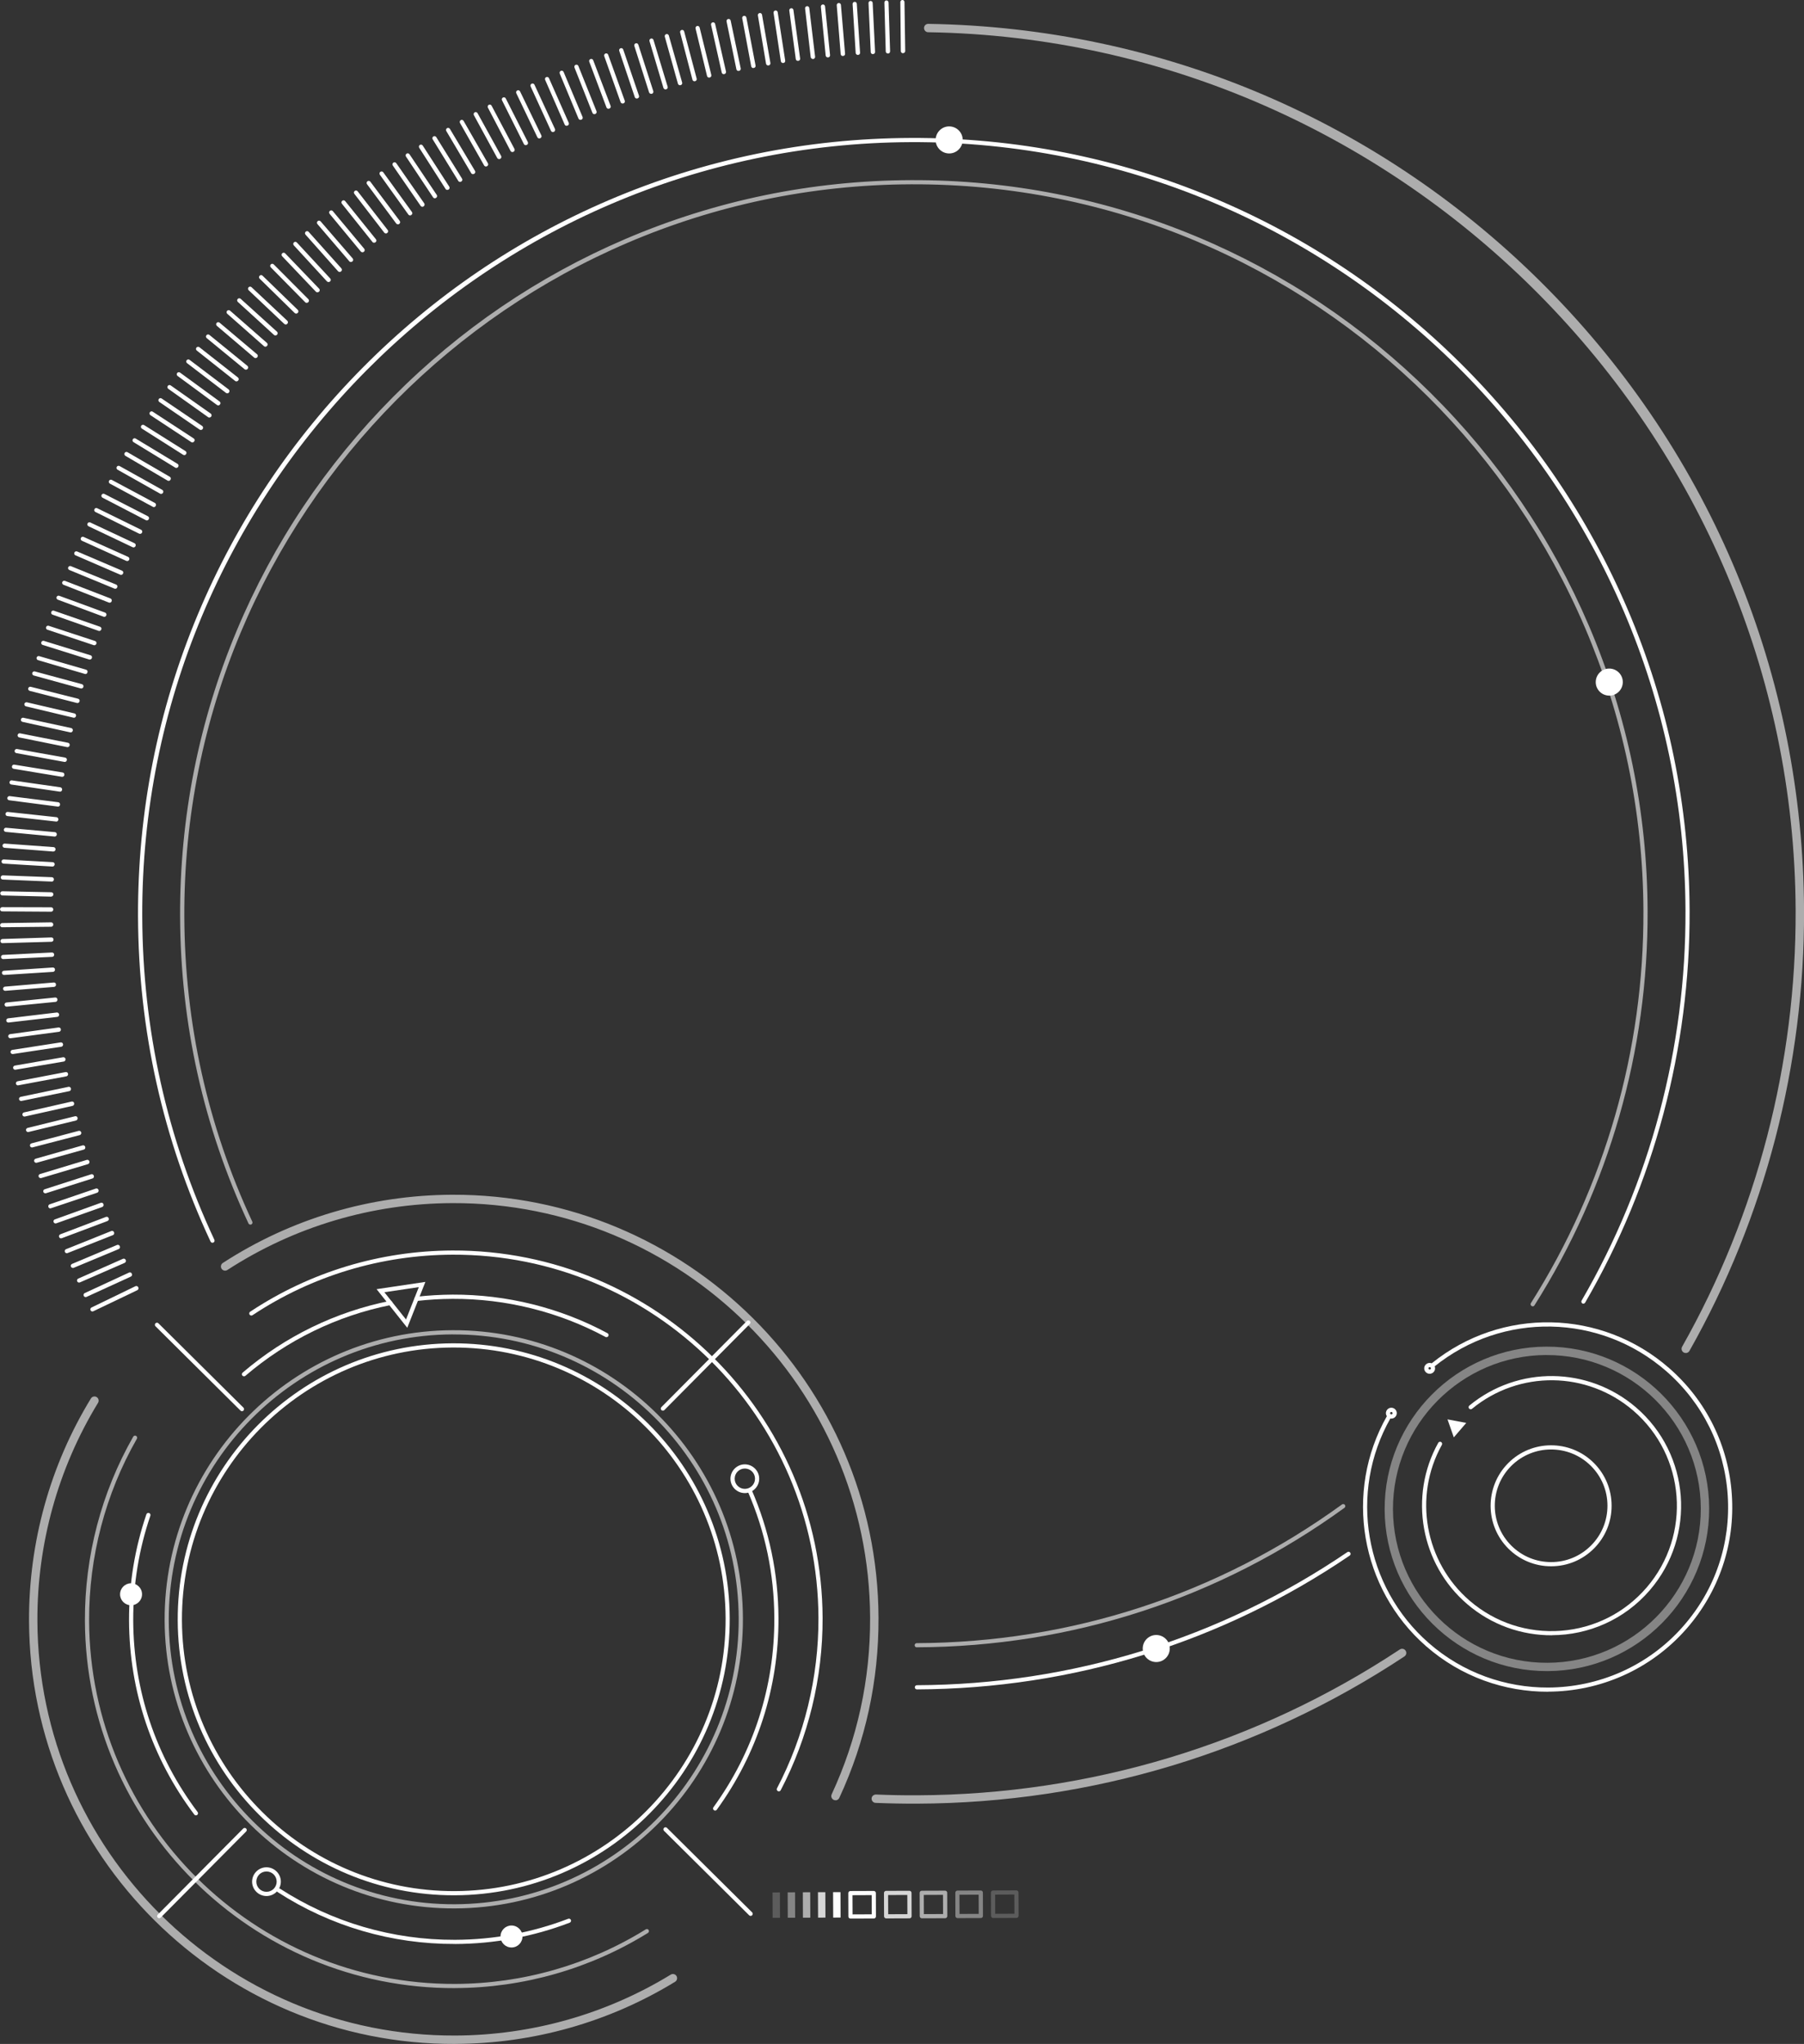 <?xml version="1.0" encoding="UTF-8"?><svg id="Layer_2" xmlns="http://www.w3.org/2000/svg" viewBox="0 0 439.95 498.54"><rect x="0" y="0" width="439.95" height="498.54" fill="#333333" stroke="none"/><defs><style>.cls-1,.cls-2,.cls-3,.cls-4,.cls-5{fill:#fff;}.cls-1,.cls-6{opacity:.2;}.cls-2,.cls-7{opacity:.4;}.cls-3,.cls-8{opacity:.6;}.cls-4,.cls-9{opacity:.8;}</style></defs><g id="Layer_3"><path class="cls-5" d="M118.52,40.61c-.18,0-.36-.09-.45-.25l-5.89-10.37c-.14-.24-.05-.55.19-.69.24-.14.55-.05.69.19l5.93,10.34c.14.24.06.55-.18.69,0,0-.03.02-.04.02-.08.05-.17.07-.26.07Z"/><path class="cls-5" d="M121.72,38.81s-.1,0-.14-.02c-.13-.04-.25-.12-.31-.24l-5.7-10.46c-.13-.25-.04-.56.2-.69.25-.13.56-.04.69.2l5.75,10.43c.13.24.05.55-.19.69,0,0-.04.02-.04.02-.08.04-.17.07-.26.07Z"/><path class="cls-5" d="M115.35,42.48c-.18,0-.35-.09-.44-.25l-6.07-10.27c-.14-.24-.06-.55.18-.7.24-.14.55-.06.7.18l6.12,10.24c.14.24.07.55-.17.7l-.26-.44.26.44s-.05.03-.06.03c-.08.04-.16.06-.24.06Z"/><path class="cls-5" d="M112.21,44.37c-.17,0-.35-.08-.44-.23l-6.25-10.16c-.15-.24-.07-.55.17-.7.24-.15.55-.07.7.16l6.29,10.13c.07.12.09.26.06.39-.03.13-.12.25-.23.32l-.26-.44.24.45c-.09.05-.18.08-.28.08Z"/><path class="cls-5" d="M109.1,46.32c-.17,0-.34-.07-.43-.22l-6.43-10.05c-.15-.24-.08-.55.15-.7.24-.15.55-.08.7.15l6.47,10.02c.07.11.1.25.07.39-.03.13-.11.25-.22.32,0,0-.01,0-.01,0-.09.06-.19.08-.3.08Z"/><path class="cls-5" d="M124.96,37.09c-.18,0-.36-.1-.45-.27l-5.52-10.56c-.13-.25-.03-.56.21-.69.25-.13.56-.04.69.21l5.57,10.54c.13.25.04.55-.21.69l-.24-.45.23.45s-.05.02-.05.03c-.07.03-.15.05-.22.05Z"/><path class="cls-5" d="M128.22,35.41c-.19,0-.37-.1-.46-.28l-5.33-10.66c-.13-.25-.02-.56.23-.68.25-.13.56-.03.68.22l5.38,10.63c.06.12.07.27.03.4-.04.13-.14.24-.26.29,0,0-.05.03-.06.03-.07.03-.14.04-.2.04Z"/><path class="cls-5" d="M138.21,30.69c-.2,0-.41-.1-.49-.29l-4.77-10.92c-.11-.26,0-.56.26-.67.26-.11.56,0,.67.26l4.82,10.89c.06.12.06.27,0,.39-.05.13-.15.23-.28.28,0,0,0,0,0,0-.07.03-.14.04-.21.04Z"/><path class="cls-5" d="M134.84,32.21c-.19,0-.38-.11-.47-.3l-4.96-10.82c-.12-.26,0-.56.25-.68.26-.12.56,0,.68.25l5,10.8c.06.12.06.27.01.4-.05.13-.15.23-.27.29,0,0-.05.02-.05.02-.07.03-.13.04-.2.04Z"/><path class="cls-5" d="M131.51,33.77c-.19,0-.37-.11-.46-.29l-5.14-10.74c-.12-.25-.01-.56.24-.68.25-.12.56-.02.68.24l5.19,10.72c.12.24.03.53-.21.66-.03.02-.06.03-.09.05-.07.03-.14.04-.2.04Z"/><path class="cls-5" d="M91.23,59.21c-.15,0-.3-.06-.39-.18l-7.46-9.34c-.18-.22-.14-.54.08-.72.22-.18.54-.14.72.08l7.5,9.31c.09.11.13.25.11.38-.02.14-.09.26-.2.34-.1.08-.23.12-.35.12Z"/><path class="cls-5" d="M82.84,66.33s-.02,0-.02,0c-.14,0-.28-.06-.37-.16l-7.94-8.94c-.19-.21-.17-.53.04-.72.21-.19.53-.17.72.04l7.98,8.91c.09.11.14.24.13.38-.01.14-.08.26-.18.35-.09.08-.23.14-.35.14Z"/><path class="cls-5" d="M85.58,63.91c-.14,0-.28-.05-.38-.17l-7.78-9.08c-.18-.21-.16-.53.05-.72.21-.18.53-.16.72.05l7.82,9.05c.09.1.13.24.12.37,0,.13-.07.26-.18.35,0,0-.02.01-.02.01-.1.09-.23.13-.36.13Z"/><path class="cls-5" d="M88.38,61.53c-.15,0-.29-.06-.39-.18l-7.61-9.2c-.18-.22-.15-.54.07-.72.22-.18.54-.15.72.07l7.65,9.17c.09.11.13.24.12.38-.01.14-.08.26-.19.35l-.31-.4.3.41c-.1.08-.22.12-.34.12Z"/><path class="cls-5" d="M77.42,71.31c-.13,0-.27-.05-.37-.15l-8.24-8.66c-.19-.2-.19-.53.02-.72.2-.19.53-.19.72.02l8.28,8.62c.1.1.15.24.14.38,0,.14-.07.27-.18.36l-.33-.39.32.39c-.1.09-.23.14-.36.14Z"/><path class="cls-5" d="M80.12,68.79h-.01c-.14,0-.28-.05-.37-.15l-8.09-8.8c-.19-.21-.18-.53.03-.72.21-.19.53-.18.72.03l8.13,8.77c.09.1.14.23.14.37,0,.14-.07.26-.17.35-.1.09-.24.16-.37.16Z"/><path class="cls-5" d="M97.04,54.71c-.16,0-.31-.06-.41-.19l-7.12-9.59c-.17-.23-.12-.54.1-.71.23-.17.54-.12.71.1l7.16,9.56c.08.11.12.24.1.38-.02.13-.09.25-.2.34,0,0-.02.01-.02.02-.09.07-.21.1-.33.1Z"/><path class="cls-5" d="M100,52.54s-.05,0-.07,0c-.14-.02-.26-.09-.34-.21l-6.95-9.71c-.16-.23-.11-.55.12-.71.23-.16.55-.11.71.12l6.99,9.68c.16.23.12.54-.11.71l-.3-.41.27.43c-.09.07-.2.11-.31.11Z"/><path class="cls-5" d="M103,50.43c-.16,0-.32-.08-.42-.22l-6.78-9.83c-.16-.23-.1-.55.13-.71.23-.16.55-.1.71.13l6.82,9.8c.08.11.11.25.08.39-.03.13-.1.25-.22.33,0,0-.04.03-.04.03-.09.06-.18.09-.28.09Z"/><path class="cls-5" d="M94.12,56.94s-.04,0-.06,0c-.14-.02-.27-.08-.35-.19l-7.29-9.47c-.17-.22-.13-.54.09-.71.22-.17.54-.13.71.09l7.33,9.44c.08.11.12.25.1.38-.02.14-.09.26-.2.34l-.31-.41.3.42c-.09.07-.21.12-.33.12Z"/><path class="cls-5" d="M106.04,48.36s-.06,0-.08,0c-.14-.02-.26-.1-.34-.22l-6.61-9.95c-.16-.23-.09-.55.14-.71.23-.16.55-.09.71.14l6.65,9.92c.08.12.11.27.07.41-.03.13-.12.24-.23.31-.09.06-.19.1-.3.1ZM106.31,48.27h0s0,0,0,0Z"/><path class="cls-5" d="M141.58,29.24c-.21,0-.41-.11-.49-.3l-4.58-10.99c-.11-.26.01-.56.27-.67.26-.11.56.01.67.27l4.62,10.97c.11.26-.01.56-.27.67,0,0-.02,0-.02,0-.07.03-.14.04-.21.04Z"/><path class="cls-5" d="M155.31,24.04c-.22,0-.43-.13-.5-.34l-3.79-11.28c-.09-.27.05-.56.32-.65.27-.09.56.05.65.32l3.84,11.26c.09.26-.05.55-.31.64,0,0-.05.01-.05.02-.05.02-.1.02-.15.02Z"/><path class="cls-5" d="M201.87,14c-.12,0-.23-.04-.32-.11-.11-.09-.18-.21-.19-.35l-1.17-11.89c-.03-.28.18-.53.46-.56.27-.03.53.18.56.46l1.22,11.89c.01.14-.03.27-.11.38-.09.11-.21.17-.35.18h-.03s-.04,0-.06,0Z"/><path class="cls-5" d="M194.58,14.85c-.11,0-.22-.04-.31-.1-.11-.08-.18-.2-.2-.34l-1.58-11.83c-.04-.28.16-.53.44-.57.28-.04.54.16.57.44l1.63,11.82c.04.28-.15.53-.43.57h-.06s-.05.01-.07.01Z"/><path class="cls-5" d="M220.2,12.98c-.13,0-.25-.05-.35-.14-.1-.1-.16-.23-.16-.37l-.12-11.96c0-.28.22-.51.5-.52h0c.28,0,.51.22.51.5l.18,11.96c0,.14-.05.27-.15.36-.1.1-.23.15-.36.15h-.02s-.02,0-.03,0Z"/><path class="cls-5" d="M187.32,15.96c-.1,0-.21-.03-.29-.09-.11-.08-.19-.2-.21-.33l-1.99-11.77c-.05-.28.14-.54.42-.59.28-.05.54.14.59.42l2.04,11.76c.02.13,0,.27-.09.39s-.2.19-.34.21h-.03s-.06.01-.09.01Z"/><path class="cls-5" d="M190.96,15.37c-.25,0-.49-.18-.53-.43l-1.78-11.8c-.04-.28.15-.54.43-.58.28-.04.54.15.58.43l1.83,11.79c.02.13-.01.27-.09.38-.08.11-.2.18-.33.2,0,0-.03,0-.04,0-.02,0-.05,0-.07,0Z"/><path class="cls-5" d="M12.48,222.37h0s-11.96-.08-11.96-.08c-.28,0-.51-.23-.51-.51,0-.28.23-.51.51-.51h0s11.96.03,11.96.03c.28,0,.51.23.51.51v.05c0,.14-.05.27-.15.36-.1.09-.22.15-.36.15Z"/><path class="cls-5" d="M216.53,13.05c-.13,0-.25-.05-.35-.13-.1-.09-.16-.22-.17-.36l-.33-11.94c0-.28.21-.52.49-.52h.01c.27,0,.5.22.51.49l.38,11.94c0,.14-.05.27-.14.37-.1.1-.23.16-.36.16h-.02s-.02,0-.03,0Z"/><path class="cls-5" d="M212.86,13.2c-.27,0-.5-.21-.51-.49l-.54-11.95c-.01-.28.2-.52.48-.53,0,0,.02,0,.02,0,.27,0,.5.21.51.48l.59,11.95c.01.28-.2.52-.48.53h-.07s-.01,0-.02,0Z"/><path class="cls-5" d="M205.53,13.66c-.27,0-.49-.2-.51-.47l-.96-11.9c-.02-.28.19-.53.47-.55.28-.02.53.19.55.46l1.01,11.9c.01.14-.03.27-.12.38-.09.1-.22.17-.35.17-.02,0-.07,0-.08,0Z"/><path class="cls-5" d="M209.22,13.4c-.27,0-.52-.21-.54-.48l-.75-11.93c-.02-.28.2-.52.48-.54.29-.02.52.19.54.47l.8,11.93c.02.28-.19.52-.46.54-.02,0-.06,0-.07,0Z"/><path class="cls-5" d="M158.81,22.89c-.08,0-.17-.02-.24-.05-.12-.06-.23-.16-.27-.29l-3.6-11.34c-.09-.27.06-.55.33-.64.27-.08.55.06.64.33l3.65,11.33c.04.13.03.27-.03.39-.06.12-.17.21-.3.25-.05.02-.11.03-.17.03Z"/><path class="cls-5" d="M74.79,73.87c-.13,0-.26-.04-.35-.14l-8.4-8.52c-.2-.2-.2-.52,0-.72.2-.2.52-.2.72,0l8.44,8.48c.2.2.2.52,0,.72l-.02.02c-.11.1-.25.16-.39.16Z"/><path class="cls-5" d="M180.09,17.31c-.24,0-.45-.17-.5-.41l-2.4-11.67c-.06-.28.12-.54.4-.6.27-.06.54.12.6.39l2.45,11.66c.06.28-.12.55-.39.6h-.06s-.06.02-.09.02Z"/><path class="cls-5" d="M148.38,26.53c-.21,0-.4-.13-.48-.33l-4.19-11.14c-.1-.26.03-.56.3-.66.26-.1.56.03.66.3l4.24,11.12c.1.26-.02.54-.28.65-.03.01-.06.02-.09.03-.05.02-.11.03-.16.03Z"/><path class="cls-5" d="M151.86,25.25c-.22,0-.44-.12-.51-.33l-3.99-11.22c-.09-.26.04-.56.31-.65.27-.1.56.04.65.31l4.04,11.2c.05.13.04.27-.02.4-.06.12-.17.22-.3.26-.06.02-.12.03-.18.03Z"/><path class="cls-5" d="M162.31,21.81c-.09,0-.17-.02-.25-.06-.12-.06-.22-.17-.26-.3l-3.4-11.41c-.08-.27.07-.55.34-.63.27-.08.55.07.63.34l3.45,11.4c.04.13.03.27-.04.39-.06.12-.17.21-.3.25l-.15-.49.12.5s-.1.02-.16.02Z"/><path class="cls-5" d="M144.96,27.85c-.2,0-.4-.12-.48-.32l-4.38-11.06c-.1-.26.02-.56.29-.66.26-.1.56.02.66.28l4.42,11.04c.1.25-.01.54-.26.65-.03.01-.06.03-.09.04-.06.02-.11.03-.17.03Z"/><path class="cls-5" d="M172.93,18.93c-.23,0-.44-.16-.5-.39l-2.8-11.58c-.07-.27.1-.55.37-.62.27-.07.55.1.62.37l2.85,11.57c.03.13.01.28-.06.39-.07.12-.19.2-.32.23,0,0-.06.01-.06.01-.03,0-.06,0-.09,0Z"/><path class="cls-5" d="M176.51,18.09c-.23,0-.45-.16-.5-.4l-2.6-11.63c-.06-.27.11-.55.38-.61.28-.06.55.11.61.38l2.65,11.62c.06.27-.1.54-.38.61l-.08.02s-.06,0-.1,0Z"/><path class="cls-5" d="M169.36,19.82c-.23,0-.43-.15-.49-.38l-3-11.51c-.07-.27.09-.55.36-.62.27-.07.55.09.62.36l3.05,11.5c.07.27-.08.54-.35.62l-.07.02s-.08.01-.12.01Z"/><path class="cls-5" d="M165.83,20.79c-.09,0-.17-.02-.25-.06-.12-.07-.21-.18-.25-.31l-3.2-11.47c-.08-.27.08-.55.35-.63.27-.07.55.08.63.35l3.25,11.46c.04.13.02.28-.05.4-.07.12-.18.21-.32.24h-.02s-.1.03-.15.03Z"/><path class="cls-5" d="M183.7,16.6c-.1,0-.2-.03-.28-.09-.11-.08-.19-.2-.22-.33l-2.19-11.72c-.05-.28.13-.54.41-.59.27-.05.54.13.6.4l2.24,11.71c.03.14,0,.28-.08.39-.08.11-.2.19-.34.21l-.08-.5.06.51s-.07.01-.11.01Z"/><path class="cls-5" d="M16.48,182.24s-.07,0-.1-.01l-11.68-2.36c-.28-.06-.45-.32-.4-.6.05-.28.32-.46.6-.4l11.69,2.3c.28.05.45.32.4.59,0,.02-.02.08-.02.1-.06.22-.27.37-.49.37Z"/><path class="cls-5" d="M19.85,167.94s-.09,0-.14-.02l-11.48-3.16c-.27-.07-.43-.35-.36-.63.07-.27.36-.43.62-.36l11.49,3.11c.13.04.24.12.31.24.07.12.08.26.05.39,0,0-.01.05-.01.05-.06.22-.27.37-.49.37Z"/><path class="cls-5" d="M18.9,171.48s-.08,0-.12-.01l-11.53-2.96c-.27-.07-.44-.35-.37-.62.07-.27.35-.44.62-.37l11.54,2.91c.14.03.25.12.32.24.07.12.09.26.05.4l-.49-.15.48.16c-.06.23-.27.4-.5.4Z"/><path class="cls-5" d="M17.23,178.64s-.07,0-.1-.01l-11.64-2.56c-.27-.06-.45-.33-.39-.61.06-.27.33-.45.61-.39l11.65,2.51c.27.06.45.33.39.6,0,0,0,.04,0,.04-.06.24-.27.42-.51.42Z"/><path class="cls-5" d="M18.03,175.06s-.07,0-.11-.01l-11.59-2.76c-.27-.07-.44-.34-.38-.61.07-.27.34-.44.61-.38l11.6,2.71c.27.06.44.33.38.6,0,0,0,.04-.01.05-.06.24-.27.41-.51.41Z"/><path class="cls-5" d="M20.84,164.4s-.09,0-.13-.02l-11.43-3.36c-.27-.08-.42-.36-.35-.63.08-.27.36-.43.63-.35l11.44,3.31c.13.04.24.13.3.24.07.12.08.26.04.39l-.49-.14.48.16c-.03.13-.12.26-.24.33-.08.05-.17.07-.27.07Z"/><path class="cls-5" d="M21.89,160.88s-.09,0-.14-.02l-11.35-3.56c-.27-.08-.42-.37-.33-.64.08-.27.37-.42.64-.34l11.37,3.51c.27.08.42.36.34.63,0,0-.01.04-.02.05-.07.21-.28.36-.5.36Z"/><path class="cls-5" d="M26.74,147.01c-.06,0-.13-.01-.19-.04l-11.07-4.34c-.26-.1-.39-.4-.29-.66.1-.26.4-.39.66-.29l11.09,4.29c.25.1.38.37.3.63,0,.03-.02.06-.03.09-.08.19-.27.31-.47.31Z"/><path class="cls-5" d="M25.44,150.45c-.06,0-.12,0-.18-.03l-11.16-4.15c-.26-.1-.4-.39-.3-.65.1-.26.39-.4.65-.3l11.18,4.1c.25.09.39.37.31.63,0,.01-.02.07-.03.08-.08.2-.27.32-.48.32Z"/><path class="cls-5" d="M23,157.38s-.1,0-.15-.02l-11.29-3.76c-.27-.09-.41-.38-.32-.64.09-.27.38-.41.64-.32l11.31,3.71c.13.04.24.14.3.27.06.13.06.27.01.4-.07.22-.29.37-.51.37Z"/><path class="cls-5" d="M24.19,153.9c-.05,0-.1,0-.15-.03l-11.23-3.95c-.27-.09-.4-.38-.31-.65.09-.27.38-.41.65-.31l11.25,3.91c.13.05.24.15.3.27.06.13.06.27,0,.4-.08.21-.29.36-.51.36Z"/><path class="cls-5" d="M12.63,215.03s-.01,0-.02,0l-11.95-.5c-.28-.01-.5-.25-.49-.53.01-.28.27-.51.53-.49l11.95.45c.27.01.49.23.49.51,0,0,0,.04,0,.05,0,.14-.06.28-.16.37-.09.09-.22.15-.35.15Z"/><path class="cls-5" d="M13.03,207.7s-.03,0-.04,0l-11.91-.92c-.28-.02-.49-.27-.47-.55.02-.28.26-.49.55-.47l11.91.86c.14,0,.26.07.35.18.09.1.13.24.12.37,0,0,0,.03,0,.04-.03.26-.25.48-.51.48Z"/><path class="cls-5" d="M12.81,211.36s-.02,0-.03,0l-11.93-.71c-.28-.02-.49-.26-.48-.54.02-.28.25-.49.54-.48l11.94.66c.14,0,.27.07.36.17.09.1.14.24.12.38,0,0,0,.01,0,.01-.02.27-.25.51-.51.51Z"/><path class="cls-5" d="M28.09,143.6c-.06,0-.11,0-.17-.03l-11.01-4.54c-.26-.11-.38-.4-.28-.66.11-.26.4-.38.66-.28l11.03,4.49c.13.05.23.15.28.27.05.12.05.27,0,.39l-.47-.19.47.21c-.05.13-.16.24-.28.3-.07.03-.15.05-.23.05Z"/><path class="cls-5" d="M13.34,204.04s-.03,0-.05,0l-11.89-1.13c-.28-.03-.49-.27-.46-.55.03-.28.27-.5.55-.46l11.9,1.07c.26.02.46.24.46.51,0,.02,0,.07,0,.09-.01.13-.08.27-.18.35-.09.08-.21.12-.33.12Z"/><path class="cls-5" d="M12.51,218.7h-.01s-11.94-.29-11.94-.29c-.28,0-.5-.24-.5-.52,0-.28.22-.5.52-.5l11.94.24c.14,0,.28.07.37.17.09.1.14.24.12.38,0,.13-.06.27-.16.36-.1.09-.22.15-.35.15Z"/><path class="cls-5" d="M15.8,185.84s-.06,0-.09,0l-11.73-2.15c-.28-.05-.46-.32-.41-.59.05-.28.32-.46.59-.41l11.74,2.1c.28.05.46.31.41.59,0,0,0,.05-.01.05-.05.24-.27.42-.51.42Z"/><path class="cls-5" d="M15.19,189.47s-.06,0-.09,0l-11.77-1.95c-.28-.05-.47-.31-.42-.59.05-.28.3-.47.58-.42l11.78,1.9c.14.02.26.1.34.21.08.11.11.25.08.39,0,.01,0,.05,0,.05-.05.24-.26.41-.5.41Z"/><path class="cls-5" d="M13.72,200.38s-.04,0-.06,0l-11.87-1.33c-.28-.03-.48-.28-.45-.56.03-.28.28-.48.56-.45l11.88,1.28c.14.01.26.08.34.19.08.11.12.24.11.38v.04c-.01.14-.08.26-.19.35-.09.08-.21.12-.32.12Z"/><path class="cls-5" d="M14.63,193.09s-.05,0-.08,0l-11.8-1.74c-.28-.04-.47-.3-.43-.58.04-.28.3-.48.58-.43l11.81,1.69c.27.04.46.28.44.55,0,.03,0,.07-.01.1-.04.25-.26.42-.5.42Z"/><path class="cls-5" d="M14.13,196.73s-.05,0-.07,0l-11.83-1.54c-.28-.04-.48-.29-.44-.57s.3-.47.57-.44l11.84,1.49c.14.02.27.09.35.21.08.11.11.25.09.39,0,.01,0,.05,0,.06-.05.24-.26.41-.5.41Z"/><path class="cls-5" d="M57.67,93.03c-.11,0-.22-.03-.31-.1l-9.37-7.43c-.22-.17-.26-.49-.08-.72.17-.22.49-.26.72-.09l9.4,7.39c.11.09.18.21.19.35.01.14-.03.27-.12.38l-.39-.33.38.34c-.1.13-.27.2-.42.2Z"/><path class="cls-5" d="M72.22,76.49c-.13,0-.26-.05-.36-.15l-8.54-8.37c-.2-.2-.2-.52,0-.72.2-.2.52-.21.72,0l8.58,8.33c.2.19.21.51.01.72l-.05.05c-.1.09-.23.14-.35.14Z"/><path class="cls-5" d="M55.43,95.93c-.11,0-.22-.03-.31-.09l-9.5-7.26c-.22-.17-.27-.49-.1-.71s.49-.27.71-.1l9.53,7.22c.11.09.19.21.2.36.01.14-.03.28-.12.38-.08.11-.21.19-.34.2-.03,0-.05,0-.08,0Z"/><path class="cls-5" d="M48.97,104.87c-.1,0-.19-.03-.27-.08l-9.85-6.75c-.23-.16-.29-.48-.13-.71.16-.23.47-.29.71-.13l9.88,6.7c.11.08.19.19.21.33.02.13,0,.27-.08.38,0,0-.01.02-.01.02-.1.15-.28.23-.45.24Z"/><path class="cls-5" d="M53.23,98.88c-.11,0-.21-.03-.3-.09l-9.62-7.09c-.23-.17-.27-.49-.11-.71.17-.23.49-.28.71-.11l9.65,7.05c.11.08.18.2.2.34.02.13-.02.27-.1.38l-.41-.31.4.32c-.08.11-.2.19-.34.22-.03,0-.06,0-.09,0Z"/><path class="cls-5" d="M59.97,90.17c-.11,0-.23-.04-.32-.11l-9.23-7.58c-.22-.18-.25-.5-.07-.72.18-.22.5-.25.72-.07l9.26,7.54c.21.17.25.48.09.7,0,0-.04.05-.05.06-.1.12-.25.18-.4.18Z"/><path class="cls-5" d="M29.54,140.22c-.07,0-.14-.01-.2-.04l-10.93-4.73c-.26-.11-.38-.41-.27-.67.11-.26.41-.38.67-.27l10.95,4.68c.12.05.22.15.27.28.05.13.05.27,0,.39l-.47-.2.46.21s-.03.06-.03.06c-.09.18-.27.28-.46.28Z"/><path class="cls-5" d="M62.33,87.35c-.12,0-.23-.04-.33-.12l-9.11-7.75c-.21-.18-.24-.5-.06-.72.18-.21.5-.24.72-.06l9.14,7.71c.21.17.24.48.08.69,0,0-.04.05-.05.06-.1.12-.25.18-.4.18Z"/><path class="cls-5" d="M69.67,79.14c-.13,0-.25-.05-.35-.14l-8.68-8.21c-.2-.19-.21-.51-.02-.72.19-.2.51-.21.72-.02l8.72,8.18c.2.19.22.5.03.71l-.38-.34.38.34s-.05.05-.05.06c-.1.1-.23.15-.36.15Z"/><path class="cls-5" d="M67.17,81.83c-.12,0-.24-.04-.34-.13l-8.83-8.06c-.21-.19-.22-.51-.03-.72.19-.21.51-.22.72-.04l8.86,8.02c.2.18.22.5.05.71,0,.01-.04.04-.05.05-.1.1-.25.16-.39.16Z"/><path class="cls-5" d="M64.74,84.57c-.12,0-.25-.04-.34-.12l-8.97-7.91c-.21-.19-.23-.51-.05-.72.19-.21.51-.23.72-.05l9,7.87c.1.09.17.22.17.35,0,.14-.04.27-.13.37l-.38-.34.37.35c-.09.1-.22.18-.36.19-.01,0-.03,0-.04,0Z"/><path class="cls-5" d="M51.05,101.85c-.1,0-.19-.03-.28-.09l-9.73-6.92c-.23-.16-.28-.48-.12-.71.16-.23.48-.29.71-.12l9.76,6.87c.11.08.19.2.21.33.02.13,0,.27-.09.38l-.41-.3.41.31c-.1.15-.28.23-.46.23Z"/><path class="cls-5" d="M37.54,123.69c-.09,0-.18-.02-.26-.07l-10.48-5.66c-.25-.13-.34-.44-.21-.69.13-.25.44-.34.69-.21l10.5,5.62c.25.13.34.44.21.69,0,0-.02.03-.02.03-.06.13-.16.22-.3.27-.05.02-.1.02-.15.02Z"/><path class="cls-5" d="M34.14,130.21c-.07,0-.14-.01-.2-.04l-10.68-5.3c-.25-.12-.35-.43-.23-.68.12-.25.43-.36.68-.23l10.7,5.25c.25.12.35.42.24.67,0,0,0,.02,0,.02-.06.12-.17.23-.3.28-.06.02-.13.03-.2.03Z"/><path class="cls-5" d="M35.82,126.94c-.08,0-.16-.02-.24-.06l-10.58-5.49c-.25-.13-.35-.44-.22-.69.13-.25.43-.35.69-.22l10.6,5.44c.25.13.35.44.22.69l-.03.06c-.09.17-.26.26-.44.26Z"/><path class="cls-5" d="M31,136.85c-.07,0-.13-.01-.19-.04l-10.84-4.92c-.26-.12-.37-.42-.25-.67.12-.26.42-.37.67-.26l10.86,4.87c.12.06.22.16.27.29.05.13.04.27-.01.39,0,0,0,.02,0,.02-.09.19-.29.32-.49.32Z"/><path class="cls-5" d="M32.56,133.52c-.07,0-.15-.02-.22-.05l-10.75-5.11c-.25-.12-.36-.42-.24-.68.12-.25.42-.36.68-.24l10.78,5.06c.25.12.36.41.25.66l-.47-.2.47.2s-.04.08-.04.09c-.09.17-.27.27-.45.27Z"/><path class="cls-5" d="M39.28,120.47c-.08,0-.16-.02-.23-.06l-10.39-5.85c-.24-.14-.33-.45-.19-.69.14-.24.45-.33.69-.2l10.41,5.81c.12.07.21.19.25.32.03.14,0,.28-.07.4-.1.17-.29.27-.47.27Z"/><path class="cls-5" d="M44.93,111c-.09,0-.18-.02-.26-.07l-10.07-6.39c-.24-.15-.31-.46-.16-.7.15-.24.46-.31.7-.16l10.1,6.35c.12.07.2.19.23.33.03.14,0,.28-.08.39l-.42-.29.41.31c-.1.15-.27.24-.45.24Z"/><path class="cls-5" d="M43,114.13c-.09,0-.18-.02-.26-.07l-10.18-6.22c-.24-.15-.32-.46-.17-.7.15-.24.46-.32.7-.17l10.21,6.17c.24.14.32.46.17.7,0,0-.03.05-.04.06-.1.15-.27.23-.44.23Z"/><path class="cls-5" d="M46.93,107.92c-.09,0-.19-.03-.27-.08l-9.97-6.57c-.23-.15-.3-.47-.15-.71.15-.24.47-.3.7-.15l10,6.53c.12.08.2.2.22.33.03.14,0,.28-.09.39l-.42-.29.4.31c-.1.15-.27.23-.44.23Z"/><path class="cls-5" d="M41.13,117.29c-.09,0-.18-.02-.26-.07l-10.29-6.04c-.24-.14-.32-.45-.18-.7.14-.24.45-.33.7-.18l10.31,5.99c.24.14.32.44.19.68-.02.03-.03.06-.05.08-.1.15-.26.23-.42.23Z"/><path class="cls-5" d="M198.27,14.39c-.26,0-.52-.19-.56-.45l-1.37-11.87c-.03-.28.17-.53.45-.56.28-.04.53.17.57.45l1.42,11.86c.02.14-.02.27-.11.38-.09.11-.21.17-.35.19h0s-.03,0-.05,0Z"/><path class="cls-5" d="M.53,226.17c-.28,0-.51-.22-.51-.5,0-.28.22-.51.5-.52l11.96-.18c.13-.01.27.05.36.15.1.1.15.23.15.36v.05c0,.28-.22.51-.5.51l-11.96.12h0Z"/><path class="cls-5" d="M17.77,309.26c-.2,0-.39-.12-.47-.31-.11-.26.01-.56.27-.67l10.97-4.62c.13-.05.27-.05.39,0,.13.05.23.15.28.28l.02.05c.05.12.05.27,0,.39-.05.13-.15.22-.28.28l-10.99,4.58c-.06.03-.13.04-.19.04Z"/><path class="cls-5" d="M19.29,312.83c-.2,0-.38-.11-.47-.3-.11-.26,0-.56.26-.67l10.9-4.82c.25-.11.53,0,.66.23,0,.01.03.06.03.07.11.26,0,.57-.26.68l-10.92,4.77c-.07.03-.13.04-.2.04Z"/><path class="cls-5" d="M20.89,316.37c-.19,0-.38-.11-.47-.3-.12-.26,0-.56.25-.68l10.8-5c.26-.12.56,0,.68.25l-.46.22.47-.19c.06.12.07.28.02.4-.05.13-.14.24-.26.3l-10.83,4.96c-.07.03-.14.05-.21.05Z"/><path class="cls-5" d="M22.54,319.88c-.19,0-.37-.11-.46-.29-.12-.25-.02-.56.24-.68l10.71-5.19c.25-.12.54-.02.67.22.02.03.03.06.04.09.1.25,0,.54-.25.66l-10.74,5.14c-.07.03-.14.05-.22.05Z"/><path class="cls-5" d="M1.62,245.54c-.26,0-.48-.2-.51-.46-.03-.28.18-.53.46-.56l11.88-1.22c.14-.01.27.03.38.11.1.09.17.21.18.35l-.51.05.51-.04s0,.07,0,.09c0,.26-.2.48-.46.51l-11.89,1.17s-.03,0-.05,0Z"/><path class="cls-5" d="M2.52,253.25c-.25,0-.47-.18-.51-.44-.04-.28.16-.54.44-.57l11.82-1.63c.26-.03.51.14.57.4,0,0,0,.04,0,.05.02.13-.01.29-.09.39-.08.11-.2.19-.34.21l-11.83,1.58s-.04,0-.07,0Z"/><path class="cls-5" d="M2.04,249.4c-.26,0-.48-.19-.51-.45-.03-.28.17-.53.45-.57l11.86-1.42c.14-.02.27.02.38.11.11.09.17.21.19.35v.04c.02.13-.02.27-.1.38-.08.11-.21.18-.34.19l-11.87,1.37s-.04,0-.06,0Z"/><path class="cls-5" d="M3.7,260.92c-.24,0-.46-.17-.5-.42-.05-.28.14-.54.42-.59l11.76-2.04c.27-.04.53.13.59.4,0,0,0,.04,0,.05.04.28-.14.56-.41.6l-11.77,1.99s-.06,0-.08,0Z"/><path class="cls-5" d="M3.08,257.09c-.25,0-.47-.18-.51-.43-.04-.28.15-.54.43-.58l11.79-1.83c.27-.04.53.14.58.41,0,.03.01.06.01.1.02.27-.17.51-.43.55l-11.8,1.78s-.05,0-.07,0Z"/><path class="cls-5" d="M.76,233.93c-.27,0-.5-.21-.51-.49-.01-.28.2-.52.48-.53l11.94-.59c.14,0,.27.04.38.14.1.1.16.23.16.37,0,0,0,.05,0,.05,0,.27-.21.5-.49.51l-11.94.54s-.01,0-.02,0ZM13.21,232.82h0s0,0,0,0Z"/><path class="cls-5" d="M4.39,264.74c-.24,0-.46-.17-.5-.41-.05-.28.13-.54.4-.6l11.71-2.24c.27-.05.54.12.59.39,0,0,0,.04,0,.04.03.13,0,.28-.08.39-.08.11-.19.2-.33.22l-11.72,2.19s-.06,0-.09,0Z"/><path class="cls-5" d="M1.26,241.67c-.26,0-.49-.2-.51-.47-.02-.28.19-.53.46-.55l11.9-1.01c.29-.02.53.18.55.46l-.51.05.51-.03c.01.14-.03.29-.11.39-.09.11-.21.19-.35.2l-11.9.96s-.03,0-.04,0Z"/><path class="cls-5" d="M.61,230.05c-.28,0-.5-.22-.51-.49,0-.28.21-.52.49-.53l11.94-.38c.13,0,.27.05.37.14.1.1.16.23.16.36h-.51s.51.01.51.01c0,.28-.21.54-.49.55l-11.94.33h-.01Z"/><path class="cls-5" d="M.98,237.8c-.27,0-.49-.21-.51-.48-.02-.28.19-.52.47-.54l11.93-.8c.14,0,.28.04.38.14.1.09.16.22.16.36,0,.13-.03.28-.12.38-.09.1-.22.18-.35.19l-11.93.75s-.02,0-.03,0ZM13.42,236.49h0s0,0,0,0Z"/><path class="cls-5" d="M12.28,294.74c-.21,0-.41-.13-.48-.35-.09-.27.05-.56.32-.65l11.26-3.84c.13-.04.27-.03.39.03.12.06.21.17.26.3,0,0,0,0,0,0,.08.27-.05.59-.31.68l-11.28,3.79c-.05.02-.11.03-.16.03Z"/><path class="cls-5" d="M11.06,291.06c-.22,0-.42-.14-.49-.35-.09-.27.06-.55.33-.64l11.33-3.65c.13-.04.27-.03.39.03.12.06.21.17.25.3,0,0,.02.05.02.06.08.27-.07.55-.33.63l-11.34,3.6c-.05.02-.1.02-.15.02Z"/><path class="cls-5" d="M16.3,305.67c-.2,0-.4-.12-.48-.32-.1-.26.02-.56.28-.66h0s11.04-4.43,11.04-4.43c.26-.1.55.02.66.28.01.03.02.06.03.09.08.26-.05.53-.3.63l-11.06,4.38c-.06.02-.12.04-.19.04Z"/><path class="cls-5" d="M13.55,298.41c-.21,0-.41-.13-.48-.34-.1-.27.04-.56.31-.65l11.2-4.04c.26-.09.55.04.65.3,0,0,0,.02,0,.02.05.13.05.28,0,.41-.06.12-.16.23-.28.28l-11.22,3.99c-.06.02-.11.03-.17.03Z"/><path class="cls-5" d="M14.89,302.05c-.21,0-.4-.12-.48-.33-.1-.26.03-.56.3-.66l11.13-4.24c.26-.1.55.03.65.28l-.47.19.47-.19s.03.07.03.09c.08.26-.05.54-.31.63l-11.14,4.19c-.06.02-.12.03-.18.03Z"/><path class="cls-5" d="M9.91,287.35c-.22,0-.42-.14-.49-.36-.08-.27.07-.55.34-.63l11.4-3.45c.27-.08.55.07.64.34,0,0,0,.03,0,.03.04.13.03.28-.04.4-.06.12-.17.22-.3.26l-11.41,3.4s-.1.02-.14.02Z"/><path class="cls-5" d="M5.15,268.54c-.24,0-.45-.17-.5-.41-.06-.28.12-.54.39-.6l11.66-2.44c.25-.05.51.1.59.35,0,.02.02.08.02.1.04.27-.13.55-.4.6l-11.67,2.39s-.07.01-.1.01Z"/><path class="cls-5" d="M8.83,283.62c-.22,0-.43-.15-.49-.37-.08-.27.08-.55.35-.63l11.46-3.25c.27-.08.55.08.63.35,0,0,0,.03.01.04.07.27-.08.57-.35.64l-11.47,3.2s-.09.02-.14.02Z"/><path class="cls-5" d="M6.86,276.12c-.23,0-.44-.16-.5-.39-.07-.27.1-.55.37-.62l11.57-2.85c.13-.03.28-.01.39.06.12.07.2.19.23.33.06.27-.09.58-.37.65l-11.58,2.8s-.08.01-.12.01Z"/><path class="cls-5" d="M5.97,272.34c-.23,0-.45-.16-.5-.4-.06-.27.11-.55.38-.61l11.62-2.65c.13-.03.27,0,.39.07.11.07.19.19.22.32.03.13.01.29-.06.41-.07.12-.18.22-.32.25l-11.63,2.6s-.07.01-.11.01Z"/><path class="cls-5" d="M7.81,279.88c-.23,0-.43-.15-.49-.38-.07-.27.09-.55.36-.62l11.5-3.05c.14-.04.28-.01.4.06.12.07.2.19.23.32.03.13.02.28-.05.4-.07.12-.18.22-.31.25l-11.52,3s-.09.02-.13.02Z"/><path class="cls-5" d="M395.76,166.36c0-1.82-1.49-3.29-3.31-3.29-1.82,0-3.29,1.49-3.29,3.31,0,1.82,1.49,3.29,3.31,3.29,1.82,0,3.29-1.49,3.29-3.31Z"/><g class="cls-8"><path class="cls-5" d="M411.11,330.01c-.17,0-.34-.04-.5-.13-.49-.28-.66-.9-.39-1.39,18.26-32.31,27.83-69.12,27.69-106.46-.45-116.26-95.35-212.34-211.56-214.17-.56,0-1.01-.47-1-1.04,0-.56.47-1.01,1.04-1,57.07.9,110.63,23.77,150.82,64.39,40.24,40.68,62.52,94.59,62.75,151.82.15,37.69-9.52,74.85-27.95,107.47-.19.33-.53.52-.88.52Z"/></g><path class="cls-5" d="M386.16,317.99c-.09,0-.18-.02-.26-.07-.24-.14-.33-.45-.18-.7,16.7-28.76,25.46-61.65,25.33-95.1-.4-103.76-85.14-187.85-188.91-187.45-103.76.4-187.85,85.14-187.45,188.91.11,27.54,6.02,54.06,17.59,78.82.12.26,0,.56-.25.68-.26.12-.56,0-.68-.25-11.63-24.89-17.58-51.56-17.69-79.25-.1-25.54,4.81-50.34,14.58-73.7,9.44-22.57,23.01-42.85,40.31-60.3,17.31-17.44,37.49-31.16,59.98-40.78,23.29-9.96,48.05-15.05,73.59-15.15,25.54-.1,50.34,4.81,73.7,14.58,22.57,9.44,42.85,23.01,60.3,40.31,17.44,17.31,31.16,37.49,40.78,59.98,9.96,23.29,15.05,48.05,15.15,73.59.13,33.63-8.68,66.69-25.47,95.61-.09.16-.26.25-.44.25Z"/><path class="cls-5" d="M234.78,34.12c0-1.82-1.49-3.29-3.31-3.29-1.82,0-3.29,1.49-3.29,3.31,0,1.82,1.49,3.29,3.31,3.29,1.82,0,3.29-1.49,3.29-3.31Z"/><g class="cls-8"><path class="cls-5" d="M373.78,318.62c-.09,0-.19-.03-.27-.08-.24-.15-.31-.47-.16-.7,18.08-28.59,27.57-61.67,27.44-95.66-.38-98.1-80.5-177.61-178.61-177.23-98.1.38-177.61,80.5-177.23,178.61.1,26,5.68,51.04,16.58,74.42.12.25,0,.56-.25.68-.26.12-.56,0-.68-.25-10.96-23.51-16.57-48.69-16.68-74.84-.09-24.16,4.55-47.61,13.79-69.7,8.93-21.34,21.76-40.53,38.13-57.03,16.37-16.5,35.46-29.47,56.73-38.57,22.02-9.42,45.44-14.24,69.6-14.33,24.16-.09,47.61,4.55,69.71,13.79,21.34,8.93,40.53,21.76,57.03,38.13,16.5,16.37,29.47,35.46,38.57,56.73,9.42,22.02,14.24,45.44,14.33,69.6.13,34.19-9.41,67.46-27.6,96.21-.1.15-.26.24-.43.24Z"/></g><g class="cls-8"><path class="cls-5" d="M223.57,401.8c-.28,0-.51-.23-.51-.51s.23-.51.51-.51c37.55-.15,73.42-11.84,103.71-33.83.23-.16.55-.11.71.11.17.23.11.55-.11.71-30.47,22.11-66.53,33.88-104.3,34.02Z"/></g><path class="cls-5" d="M223.61,412.06c-.28,0-.51-.23-.51-.51s.23-.51.51-.51c37.66-.15,73.95-11.37,104.97-32.46.23-.16.55-.1.71.13.16.23.1.55-.13.71-31.18,21.21-67.68,32.49-105.54,32.64Z"/><g class="cls-8"><path class="cls-5" d="M223.71,439.93c-3.39.01-6.81-.05-10.17-.19-.56-.02-1-.5-.98-1.06.02-.56.51-.98,1.06-.98,3.33.14,6.72.21,10.08.19,42.06-.16,82.76-12.46,117.68-35.57.47-.31,1.1-.18,1.41.29.31.47.18,1.1-.29,1.41-35.26,23.33-76.34,35.75-118.8,35.91Z"/></g><path class="cls-5" d="M348.66,335.08c-.73,0-1.32-.59-1.33-1.32,0-.73.59-1.32,1.32-1.33.73,0,1.32.59,1.33,1.32s-.59,1.32-1.32,1.33ZM348.66,333.45c-.17,0-.3.14-.3.3s.14.3.3.3.3-.14.3-.3-.14-.3-.3-.3Z"/><path class="cls-5" d="M377.57,412.63c-10.58.04-21.22-3.61-29.79-11.11-16.04-14.02-20.05-37.62-9.55-56.11.14-.24.45-.33.69-.19.24.14.33.45.19.69-10.27,18.08-6.34,41.14,9.33,54.84,8.38,7.32,18.78,10.9,29.12,10.86,12.21-.05,24.35-5.13,33-15.03,7.74-8.85,11.57-20.19,10.78-31.92-.79-11.73-6.1-22.45-14.95-30.19-16.15-14.12-39.95-14.59-56.61-1.13-.22.18-.54.14-.72-.08-.18-.22-.14-.54.08-.72,17.04-13.78,41.4-13.29,57.92,1.15,9.06,7.92,14.49,18.89,15.29,30.89.81,12-3.11,23.6-11.03,32.66-8.85,10.12-21.27,15.33-33.76,15.37Z"/><path class="cls-5" d="M339.32,346.01c-.73,0-1.32-.59-1.33-1.32,0-.73.59-1.33,1.32-1.33s1.33.59,1.33,1.32c0,.73-.59,1.32-1.32,1.33ZM339.31,344.39c-.17,0-.3.14-.3.3s.14.3.3.3.3-.14.3-.3-.14-.3-.3-.3Z"/><g class="cls-7"><path class="cls-5" d="M377.4,407.6c-21.82.08-39.64-17.6-39.72-39.42-.08-21.82,17.6-39.64,39.42-39.72,21.82-.08,39.64,17.6,39.72,39.42.08,21.82-17.6,39.64-39.42,39.72ZM377.1,330.5c-20.69.08-37.47,16.98-37.39,37.68.08,20.7,16.98,37.47,37.68,37.39,20.69-.08,37.47-16.98,37.39-37.68-.08-20.69-16.98-37.46-37.68-37.38Z"/></g><path class="cls-5" d="M378.49,398.86c-7.33.03-14.71-2.47-20.7-7.62-11.34-9.74-14.3-26.28-7.04-39.32.14-.25.45-.33.69-.2.25.14.33.45.2.69-7.03,12.62-4.16,28.62,6.81,38.05,6.2,5.32,14.09,7.91,22.24,7.3,8.15-.62,15.56-4.37,20.89-10.56,10.99-12.79,9.52-32.14-3.26-43.13-11.3-9.71-27.84-9.9-39.33-.45-.22.18-.54.15-.72-.07-.18-.22-.15-.54.07-.72,11.87-9.77,28.97-9.57,40.65.46,13.21,11.36,14.73,31.35,3.37,44.56-6.21,7.23-15.01,10.96-23.87,10.99Z"/><polygon class="cls-5" points="354.55 350.59 353.01 346.2 357.58 347.06 354.55 350.59"/><path class="cls-5" d="M378.33,382.03c-3.94.02-7.66-1.51-10.45-4.28-5.78-5.73-5.81-15.1-.08-20.87,5.73-5.78,15.1-5.81,20.87-.08,2.8,2.78,4.35,6.48,4.36,10.42.02,3.94-1.51,7.66-4.28,10.45h0c-2.78,2.8-6.48,4.35-10.42,4.36ZM378.22,353.54c-3.52.01-7.03,1.37-9.7,4.05-5.34,5.38-5.3,14.1.08,19.43,2.61,2.59,6.06,4,9.73,3.99,3.67-.01,7.12-1.46,9.7-4.06h0c2.59-2.61,4-6.06,3.99-9.73-.01-3.67-1.46-7.12-4.06-9.7-2.69-2.67-6.21-3.99-9.73-3.98Z"/><path class="cls-5" d="M110.92,462.28c-37.12.14-67.43-29.94-67.58-67.05-.14-37.12,29.94-67.43,67.05-67.58,37.12-.14,67.43,29.94,67.57,67.05.14,37.12-29.94,67.43-67.05,67.58ZM110.41,328.67c-36.56.14-66.18,30-66.04,66.55.14,36.56,30,66.18,66.55,66.04,36.56-.14,66.18-30,66.04-66.55-.14-36.56-30-66.18-66.55-66.04Z"/><g class="cls-8"><path class="cls-5" d="M110.94,465.48c-38.88.15-70.64-31.36-70.79-70.24-.15-38.88,31.36-70.64,70.24-70.79,38.88-.15,70.64,31.36,70.79,70.24.15,38.88-31.36,70.64-70.24,70.79ZM110.39,325.47c-38.32.15-69.38,31.45-69.23,69.77.15,38.32,31.44,69.37,69.76,69.23,38.32-.15,69.38-31.44,69.23-69.76-.15-38.32-31.44-69.38-69.76-69.23Z"/></g><path class="cls-5" d="M59.01,344.21c-.13,0-.26-.05-.36-.15l-20.73-20.57c-.2-.2-.2-.52,0-.72.2-.2.52-.2.72,0l20.73,20.57c.2.2.2.52,0,.72-.1.1-.23.15-.36.15Z"/><path class="cls-5" d="M161.66,344.08c-.13,0-.26-.05-.36-.15-.2-.2-.2-.52,0-.72l20.84-21c.2-.2.52-.2.72,0,.2.2.2.52,0,.72l-20.84,21c-.1.1-.23.15-.36.15Z"/><path class="cls-5" d="M183.06,467.31c-.13,0-.26-.05-.36-.15l-20.76-20.6c-.2-.2-.2-.52,0-.72s.52-.2.72,0l20.76,20.6c.2.2.2.52,0,.72-.1.1-.23.15-.36.15Z"/><path class="cls-5" d="M38.83,467.87c-.13,0-.26-.05-.36-.15-.2-.2-.2-.52,0-.72l20.84-21c.2-.2.52-.2.72,0,.2.2.2.52,0,.72l-20.84,21c-.1.1-.23.15-.36.15Z"/><path class="cls-5" d="M59.5,335.7c-.14,0-.29-.06-.39-.18-.18-.21-.16-.54.06-.72,10.28-8.81,22.7-14.86,35.91-17.49.28-.05.54.12.6.4.06.28-.12.54-.4.6-13.04,2.6-25.29,8.57-35.44,17.27-.1.08-.21.12-.33.12Z"/><path class="cls-5" d="M99.32,323.86l-7.48-9.42,11.9-1.77-4.42,11.19ZM93.74,315.19l5.28,6.65,3.12-7.9-8.4,1.25Z"/><path class="cls-5" d="M147.9,326.15c-.08,0-.17-.02-.24-.06-11.39-6.13-24.28-9.34-37.29-9.29-2.92.01-5.86.19-8.74.52-.28.03-.53-.17-.57-.45-.03-.28.17-.53.45-.57,2.92-.34,5.9-.51,8.86-.53,13.18-.05,26.25,3.2,37.78,9.41.25.13.34.44.21.69-.09.17-.27.27-.45.27Z"/><path class="cls-5" d="M181.66,364.18c-1.93,0-3.51-1.56-3.52-3.49,0-1.93,1.56-3.51,3.49-3.52,1.93,0,3.51,1.56,3.52,3.49,0,1.93-1.56,3.51-3.49,3.52ZM181.64,358.19c-1.37,0-2.48,1.12-2.47,2.49,0,1.37,1.12,2.48,2.49,2.47s2.48-1.12,2.47-2.49c0-1.37-1.12-2.48-2.49-2.47Z"/><path class="cls-5" d="M174.4,441.62c-.1,0-.21-.03-.3-.1-.23-.17-.28-.48-.11-.71,9.78-13.48,14.91-29.44,14.85-46.14-.04-10.76-2.23-21.17-6.5-30.95-.11-.26,0-.56.26-.67.26-.11.56,0,.67.26,4.32,9.91,6.54,20.46,6.58,31.35.07,16.93-5.14,33.09-15.04,46.75-.1.14-.25.21-.41.21Z"/><path class="cls-5" d="M110.97,474.15c-15.42.06-30.37-4.31-43.26-12.65-.24-.15-.3-.47-.15-.7.15-.24.47-.3.7-.15,12.72,8.23,27.48,12.54,42.7,12.49,9.51-.04,18.8-1.76,27.61-5.13.26-.1.56.03.66.29s-.03.56-.29.66c-8.92,3.41-18.33,5.16-27.97,5.2Z"/><path class="cls-5" d="M127.42,472.32c0-1.48-1.21-2.67-2.69-2.67-1.48,0-2.67,1.21-2.67,2.69,0,1.48,1.21,2.67,2.69,2.67,1.48,0,2.67-1.21,2.67-2.69Z"/><path class="cls-5" d="M65,462.46c-1.93,0-3.51-1.56-3.52-3.49,0-1.93,1.56-3.51,3.49-3.52,1.93,0,3.51,1.56,3.52,3.49,0,1.93-1.56,3.51-3.49,3.52ZM64.98,456.47c-1.37,0-2.48,1.12-2.47,2.49,0,1.37,1.12,2.48,2.49,2.47,1.37,0,2.48-1.12,2.47-2.49,0-1.37-1.12-2.48-2.49-2.47Z"/><path class="cls-5" d="M47.79,442.78c-.16,0-.31-.07-.41-.2-10.34-13.72-15.84-30.08-15.91-47.31-.03-8.87,1.39-17.59,4.23-25.91.09-.27.38-.41.65-.32.27.09.41.38.32.65-2.8,8.21-4.21,16.82-4.18,25.58.07,17.01,5.5,33.16,15.7,46.7.17.22.12.54-.1.71-.09.07-.2.1-.3.1Z"/><path class="cls-5" d="M34.64,388.85c0-1.48-1.21-2.67-2.69-2.67-1.48,0-2.67,1.21-2.67,2.69,0,1.48,1.21,2.67,2.69,2.67,1.48,0,2.67-1.21,2.67-2.69Z"/><path class="cls-5" d="M189.94,436.93c-.08,0-.16-.02-.24-.06-.25-.13-.35-.44-.21-.69,6.67-12.73,10.16-27.1,10.11-41.56-.19-49.04-40.24-88.78-89.28-88.59-17.42.07-34.28,5.17-48.74,14.76-.23.16-.55.09-.71-.14-.16-.23-.09-.55.14-.71,14.63-9.7,31.67-14.86,49.3-14.93,49.6-.19,90.11,40.01,90.3,89.61.06,14.63-3.48,29.16-10.22,42.04-.09.17-.27.27-.45.27Z"/><g class="cls-8"><path class="cls-5" d="M111.01,484.92c-49.6.19-90.11-40.01-90.3-89.61-.06-15.76,4.01-31.28,11.78-44.89.14-.24.45-.33.7-.19.24.14.33.45.19.7-7.68,13.45-11.71,28.8-11.65,44.38.19,49.04,40.24,88.78,89.28,88.59,16.48-.06,32.55-4.67,46.48-13.31.24-.15.55-.08.7.16.15.24.07.55-.16.7-14.09,8.74-30.35,13.4-47.02,13.46Z"/></g><g class="cls-8"><path class="cls-5" d="M203.75,439.1c-.14,0-.29-.03-.43-.09-.51-.24-.73-.84-.5-1.35,6.28-13.54,9.44-28.03,9.38-43.07-.22-55.99-45.94-101.36-101.93-101.14-19.55.08-38.5,5.72-54.82,16.31-.47.31-1.1.17-1.41-.3-.31-.47-.17-1.1.3-1.41,16.65-10.81,35.99-16.56,55.93-16.64,57.11-.22,103.76,46.06,103.98,103.18.06,15.34-3.16,30.13-9.57,43.94-.17.37-.54.59-.92.59Z"/></g><g class="cls-8"><path class="cls-5" d="M111.06,498.54c-57.11.22-103.76-46.06-103.98-103.18-.07-19.2,5.14-37.96,15.09-54.26.29-.48.92-.63,1.4-.34.48.29.63.92.34,1.4-9.75,15.98-14.86,34.38-14.79,53.19.22,55.99,45.94,101.36,101.93,101.14,18.59-.07,36.75-5.21,52.53-14.86.48-.29,1.11-.14,1.4.34.29.48.14,1.11-.34,1.4-16.09,9.85-34.62,15.09-53.58,15.16Z"/></g><rect class="cls-1" x="188.43" y="461.57" width="1.8" height="6.2" transform="translate(-1.8 .74) rotate(-.22)"/><rect class="cls-2" x="192.12" y="461.55" width="1.8" height="6.2" transform="translate(-1.8 .75) rotate(-.22)"/><rect class="cls-3" x="195.82" y="461.54" width="1.8" height="6.2" transform="translate(-1.8 .76) rotate(-.22)"/><rect class="cls-4" x="199.51" y="461.52" width="1.8" height="6.2" transform="translate(-1.8 .78) rotate(-.22)"/><rect class="cls-5" x="203.2" y="461.51" width="1.8" height="6.2" transform="translate(-1.8 .79) rotate(-.22)"/><path class="cls-5" d="M213.11,467.94l-5.7.02c-.28,0-.51-.23-.51-.51l-.02-5.7c0-.28.23-.51.51-.51l5.7-.02c.28,0,.51.23.51.51l.02,5.7c0,.28-.23.51-.51.51ZM207.92,466.94l4.68-.02-.02-4.68-4.68.02.02,4.68Z"/><g class="cls-9"><path class="cls-5" d="M221.81,467.9l-5.7.02c-.28,0-.51-.23-.51-.51l-.02-5.7c0-.28.23-.51.51-.51l5.7-.02c.28,0,.51.23.51.51l.02,5.7c0,.28-.23.51-.51.51ZM216.61,466.9l4.68-.02-.02-4.68-4.68.02.02,4.68Z"/></g><g class="cls-8"><path class="cls-5" d="M230.51,467.87l-5.7.02c-.28,0-.51-.23-.51-.51l-.02-5.7c0-.28.23-.51.51-.51l5.7-.02c.28,0,.51.23.51.51l.02,5.7c0,.28-.23.51-.51.51ZM225.31,466.87l4.68-.02-.02-4.68-4.68.02.02,4.68Z"/></g><g class="cls-7"><path class="cls-5" d="M239.21,467.83l-5.7.02c-.28,0-.51-.23-.51-.51l-.02-5.7c0-.28.23-.51.51-.51l5.7-.02c.28,0,.51.23.51.51l.02,5.7c0,.28-.23.51-.51.51ZM234.01,466.83l4.68-.02-.02-4.68-4.68.02.02,4.68Z"/></g><g class="cls-6"><path class="cls-5" d="M247.9,467.8l-5.7.02c-.28,0-.51-.23-.51-.51l-.02-5.7c0-.28.23-.51.51-.51l5.7-.02c.28,0,.51.23.51.51l.02,5.7c0,.28-.23.51-.51.51ZM242.71,466.8l4.68-.02-.02-4.68-4.68.02.02,4.68Z"/></g><path class="cls-5" d="M285.28,402.08c0-1.82-1.49-3.29-3.31-3.29-1.82,0-3.29,1.49-3.29,3.31,0,1.82,1.49,3.29,3.31,3.29,1.82,0,3.29-1.49,3.29-3.31Z"/></g></svg>
